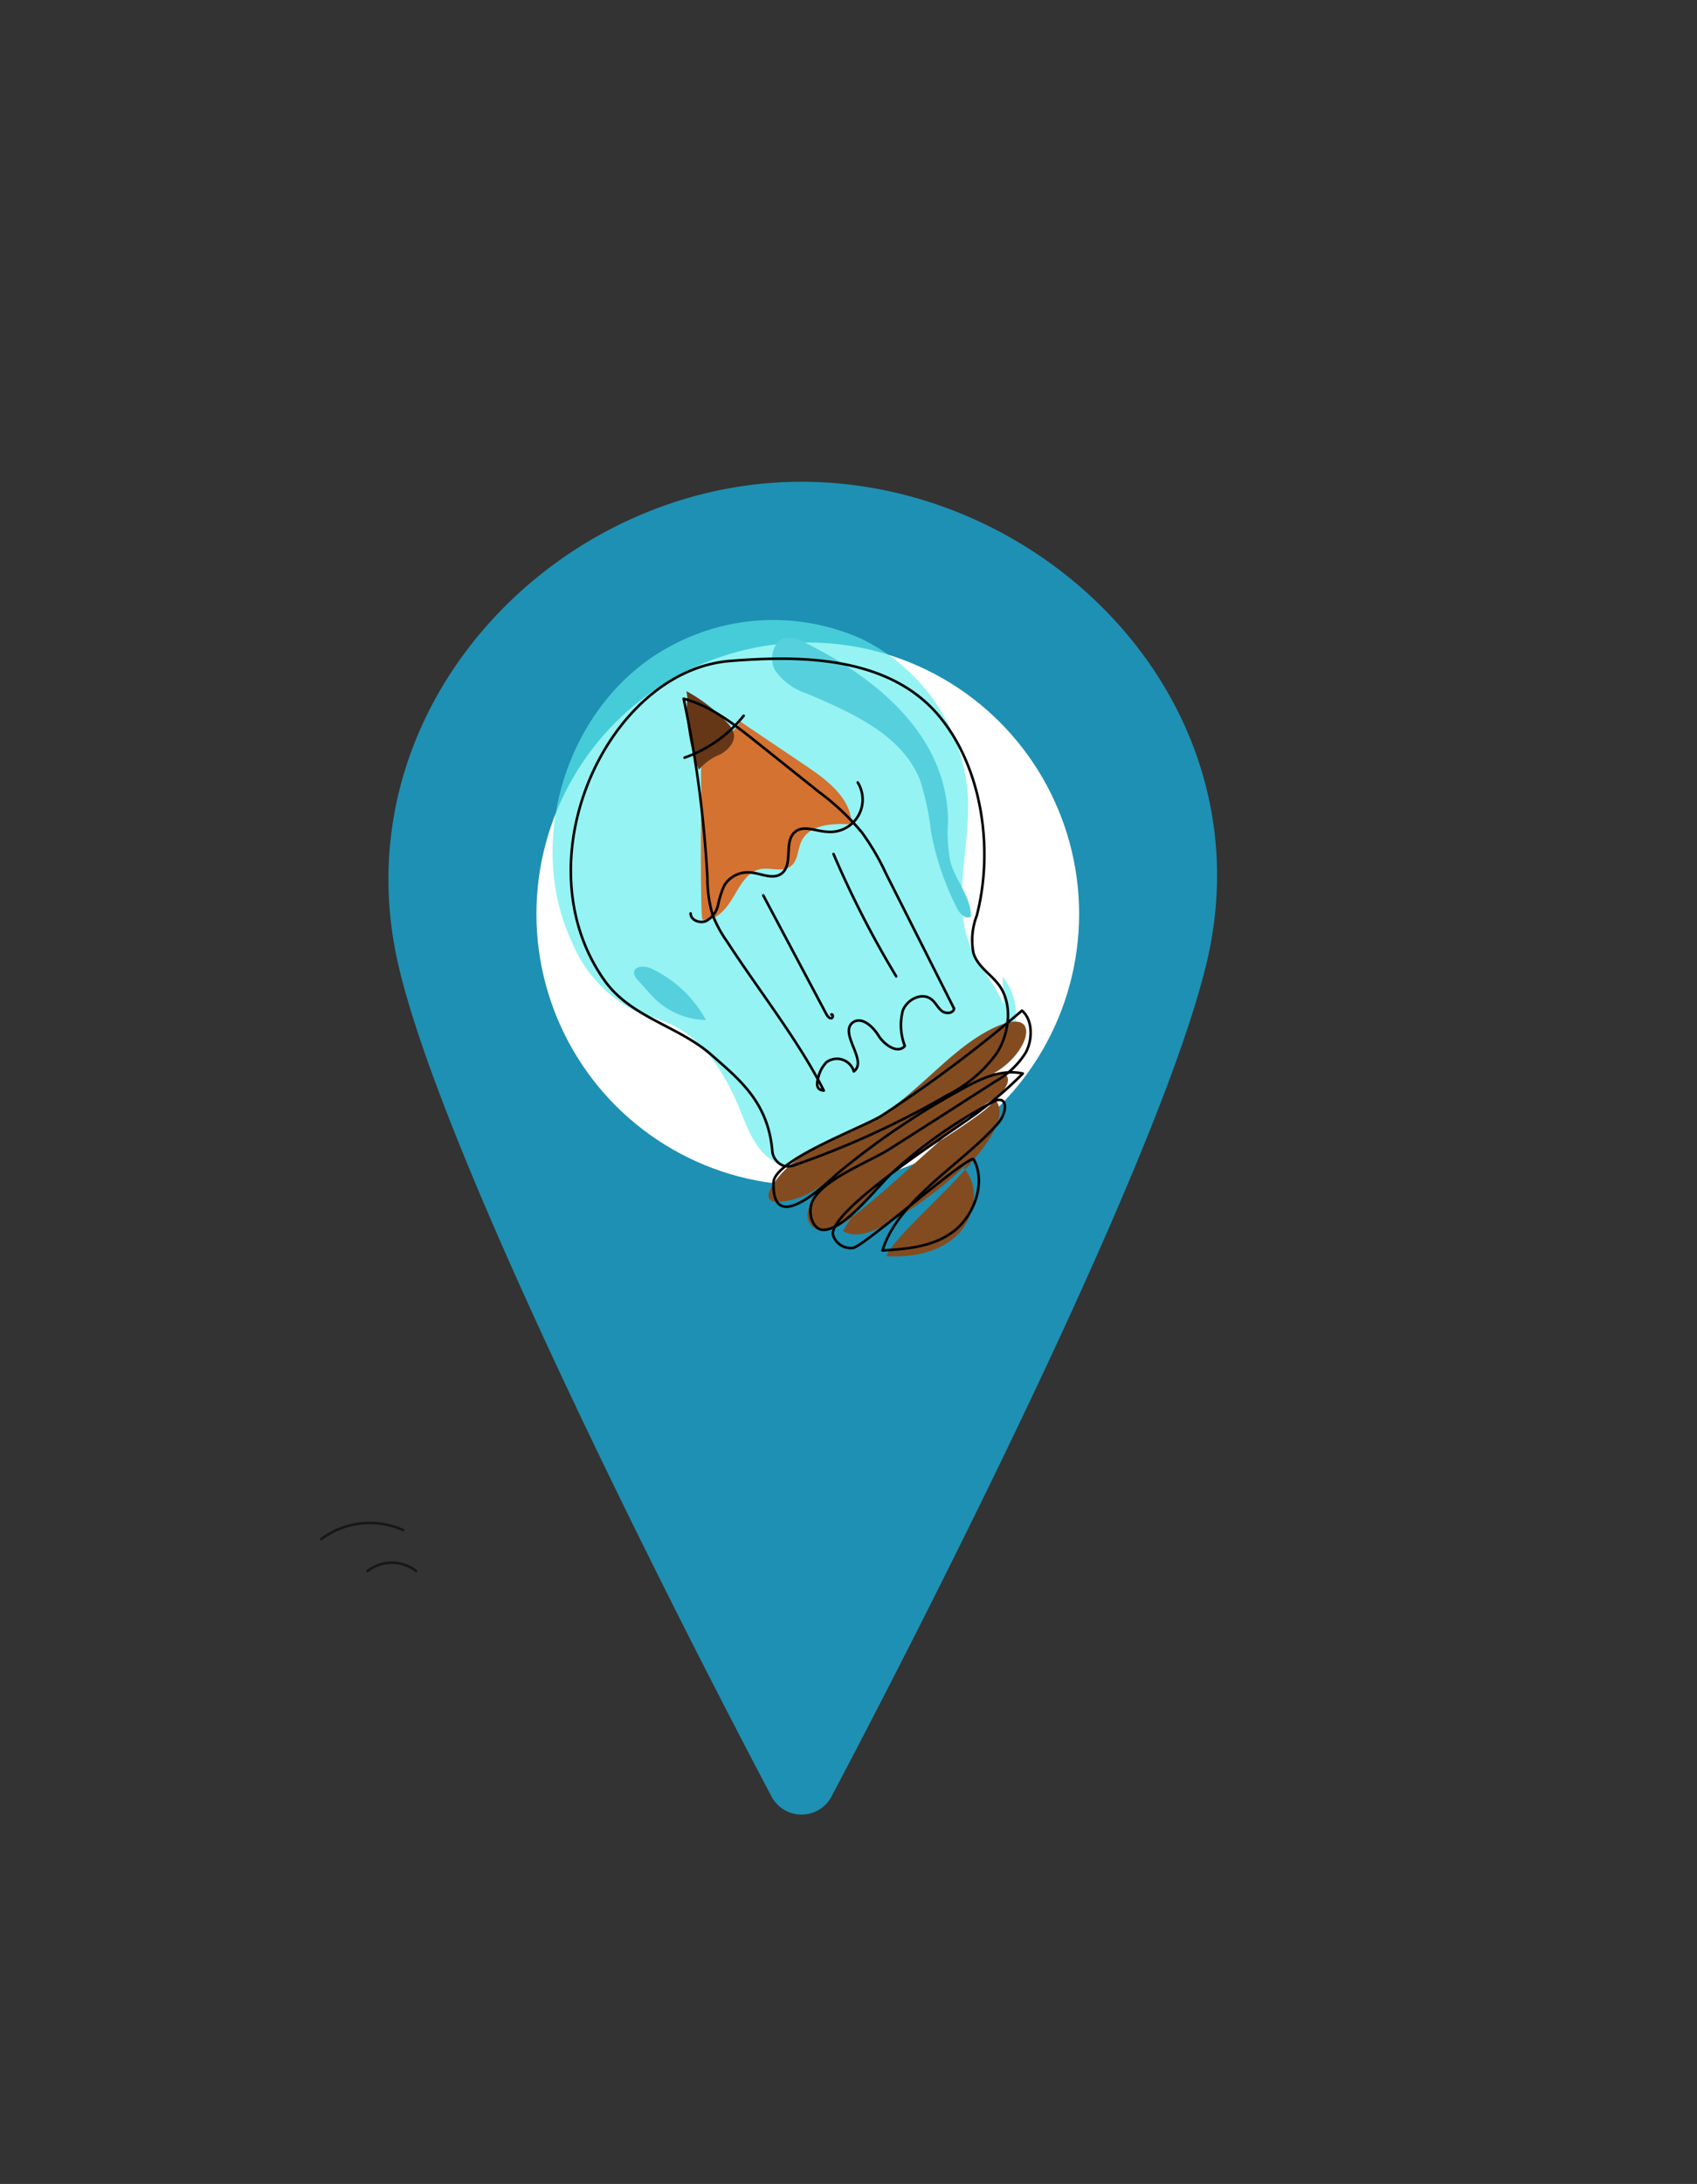<svg xmlns="http://www.w3.org/2000/svg" viewBox="0 0 165.42 212.79"><rect x="0" y="0" width="165.42" height="212.79" fill="#333333" stroke="none"/><defs><style>.cls-1{opacity:0.33;}.cls-2,.cls-5{fill:#5deded;}.cls-3{fill:#1e90b3;}.cls-4{fill:#fff;}.cls-5{opacity:0.65;}.cls-6{fill:#d37231;}.cls-7{fill:#663717;}.cls-8{fill:#57d0dd;}.cls-9{fill:#834c20;}.cls-10,.cls-11{fill:none;stroke:#000;stroke-linecap:round;stroke-linejoin:round;stroke-width:0.25px;}.cls-11{opacity:0.54;}</style></defs><title>come cabo verde9</title><g id="Camada_4" data-name="Camada 4"><path class="cls-2" d="M104.72,95.32c-.11-.12-.3.05-.19.17S104.82,95.45,104.72,95.32Z"/><path class="cls-2" d="M104.36,98a.56.56,0,0,0-.83.74A.56.56,0,0,0,104.36,98Z"/><path class="cls-2" d="M104.71,96l-.31-.15a.61.61,0,0,0-.88.78l.11.32a.74.74,0,1,0,1.08-1Z"/><path class="cls-3" d="M78.11,46.94c-23.72,0-44.69,21.7-39.43,46.4,4.66,21.84,36.45,81.55,36.45,81.55a3.31,3.31,0,0,0,6,0s32-60.08,36.71-82.06C123.06,68.14,101.84,46.94,78.11,46.94Z"/><circle class="cls-4" cx="78.74" cy="89.05" r="26.45"/><path class="cls-5" d="M97.91,100.7c1-2.72-1.68-5.22-3-7.79-2.35-4.64-.29-10.2-.56-15.39A18.43,18.43,0,0,0,84,62.26,21,21,0,0,0,65.28,63C55.39,68.31,51,81.9,55.84,92a13,13,0,0,0,5.72,6.31c1.26.61,2.64.92,3.9,1.52,3.25,1.57,5.29,4.89,6.64,8.24.86,2.11,1.76,4.58,3.92,5.34a6.52,6.52,0,0,0,3.66-.07,36.76,36.76,0,0,0,14.48-6.9,13.32,13.32,0,0,0,4.31-5,6,6,0,0,0-.73-6.29"/><path class="cls-6" d="M68.49,89.61c1.3.18,2.32-1.07,3-2.22s1.37-2.49,2.67-2.72c1-.17,2.08.34,2.88-.24s.68-1.64,1.08-2.46c.78-1.65,3-1.77,4.88-1.65,0-2.42-2.19-4.18-4.2-5.54l-6.63-4.47c-.74,1.53-2.59,1.65-3.31,2.8s-.5,2.68-.49,4.15C68.33,78.32,68.24,89.58,68.49,89.61Z"/><path class="cls-7" d="M67,67.91A15.8,15.8,0,0,0,68.12,75a5.28,5.28,0,0,1,2.1-1.5c.76-.43,1.5-1.21,1.3-2.06a2.28,2.28,0,0,0-.61-1,15.9,15.9,0,0,0-4-3.1"/><path class="cls-8" d="M92.42,80a14.84,14.84,0,0,0,.23,4c.52,1.82,2,3.39,2,5.28-.45.38-1.06-.21-1.33-.73A27,27,0,0,1,90.75,81,25.63,25.63,0,0,0,89.68,76c-1.75-4.4-6.6-6.54-11-8.41a6.07,6.07,0,0,1-3.13-2.28c-.64-1.15-.17-3,1.14-3.17a3.08,3.08,0,0,1,1.71.44C85.34,66,92.32,71.58,92.42,80Z"/><path class="cls-8" d="M63.4,96.85a7.3,7.3,0,0,0,5.41,2.53,11.75,11.75,0,0,0-5.3-5c-.63-.3-1.7-.3-1.71.4a1.13,1.13,0,0,0,.39.73L64.42,98"/><path class="cls-9" d="M84.77,109.27c-3.49,1.83-7.68,3.08-9.63,6.5-.2.36-.36.86-.06,1.14a.9.9,0,0,0,.64.18c2.63,0,4.84-1.83,6.9-3.47a78.22,78.22,0,0,1,14-8.92c3.85-1.92,5.24-7.12-.1-4.38C92.26,102.51,89.16,107,84.77,109.27Z"/><path class="cls-9" d="M94.39,113.29a37.54,37.54,0,0,1-8.3,6.15c-1.22.66-2.76,1.24-3.92.49,3.4-5.79,8.1-7.57,13.16-11.26,3-2.18,5-5.42-.73-3.58-5.48,1.76-11,6.87-14.73,11-.81.9-1.61,2.26-.87,3.22.85,1.12,2.61.35,3.74-.49,4.77-3.56,9.54-8.78,14.17-11.8,3.2,3.26-9.22,12.28-10.53,15.38,2.44.14,5.07-.32,6.86-2s2.37-4.76.72-6.57"/><path class="cls-10" d="M58.92,95.52c2.59,3.65,7.19,4.41,10.45,7.28,2.7,2.38,5.54,4.6,5.92,9.44a1.69,1.69,0,0,0,1.17,1.37,1.88,1.88,0,0,0,1.14-.14,84.89,84.89,0,0,0,14.75-6.77,13.24,13.24,0,0,0,4.83-4.11c1.19-1.88,1.54-4.65.29-6.48-.79-1.16-2.14-1.85-2.58-3.24a6.66,6.66,0,0,1,.32-3.65c1.72-6.61.47-14.72-3.88-19.7-5-5.69-13.59-5.64-20.16-5.12C59.28,65.34,50.64,83.85,58.92,95.52Z"/><path class="cls-10" d="M75.4,115.22c-.16,5.44,5.33-.12,6.38-1a75.36,75.36,0,0,1,11.8-8c1.92-1.08,4-2.1,6.12-1.62a37.46,37.46,0,0,1-4.16,3.62c-1.94,1.54-15.05,9.79-14.32,12.17a1.81,1.81,0,0,0,1.93,1.2c1-.1,11.44-9.23,11.76-8.63,1.26,2.32,0,5.56-2,7.05s-4.51,1.68-6.89,1.83c1.55-5.06,8.17-8.7,11.36-12.51.54-.64.9-2,.15-2.16a1,1,0,0,0-.64.15,46.29,46.29,0,0,0-9.69,6.74c-1.56,1.34-4.78,5.78-6.94,5.77-1.11,0-1.6-1.84-1-2.92,1.17-2.14,5.68-3.79,7.53-5q5.1-3.24,10.19-6.52a8.21,8.21,0,0,0,3-2.82c.7-1.28.7-3.2-.36-4.1A132.82,132.82,0,0,1,86,108.67C84.16,109.85,75.47,113,75.4,115.22Z"/><path class="cls-10" d="M70.86,91.72a11.8,11.8,0,0,1-1.4-2.59,12.58,12.58,0,0,1-.5-3.52,112.36,112.36,0,0,0-2.32-17.53c2.66.71,4.9,2.47,7.06,4.19l6.15,4.91A23.81,23.81,0,0,1,84,81.09a23.27,23.27,0,0,1,2.35,4L93,98.27c-.07.49-.82.54-1.21.22s-.59-.81-1-1.12c-.91-.73-2.38,0-2.79,1.11a5.62,5.62,0,0,0,.2,3.43c-.68.82-2-.1-2.56-1S84,99,83.12,99.63c-1.35,1.08,1.5,3.73.11,4.76a1.72,1.72,0,0,0-2.67-.89,3.17,3.17,0,0,0-.8,1.5c-.2.7-.16,1.19.54,1.26C77.91,101.48,73.91,96.43,70.86,91.72Z"/><path class="cls-10" d="M67.32,89c0,.66.9,1,1.5.74A2.32,2.32,0,0,0,70,88.15a9.07,9.07,0,0,1,.6-1.87A2.67,2.67,0,0,1,72.92,85c1.13,0,2.39.8,3.28.1,1.16-.9.16-3.14,1.32-4.06.83-.66,2-.05,3.09,0a3.15,3.15,0,0,0,3-4.8"/><path class="cls-10" d="M66.73,73.82a12.72,12.72,0,0,0,5.76-4.08"/><path class="cls-10" d="M74.4,87.24l6.15,11.57c.11.2.27.43.49.4s.14-.48,0-.36"/><path class="cls-10" d="M81.25,83.21a97,97,0,0,0,6.11,11.92"/><path class="cls-11" d="M39.31,149.09a7.93,7.93,0,0,0-8,.87"/><path class="cls-11" d="M35.83,153.07a3.86,3.86,0,0,1,4.73,0"/></g></svg>